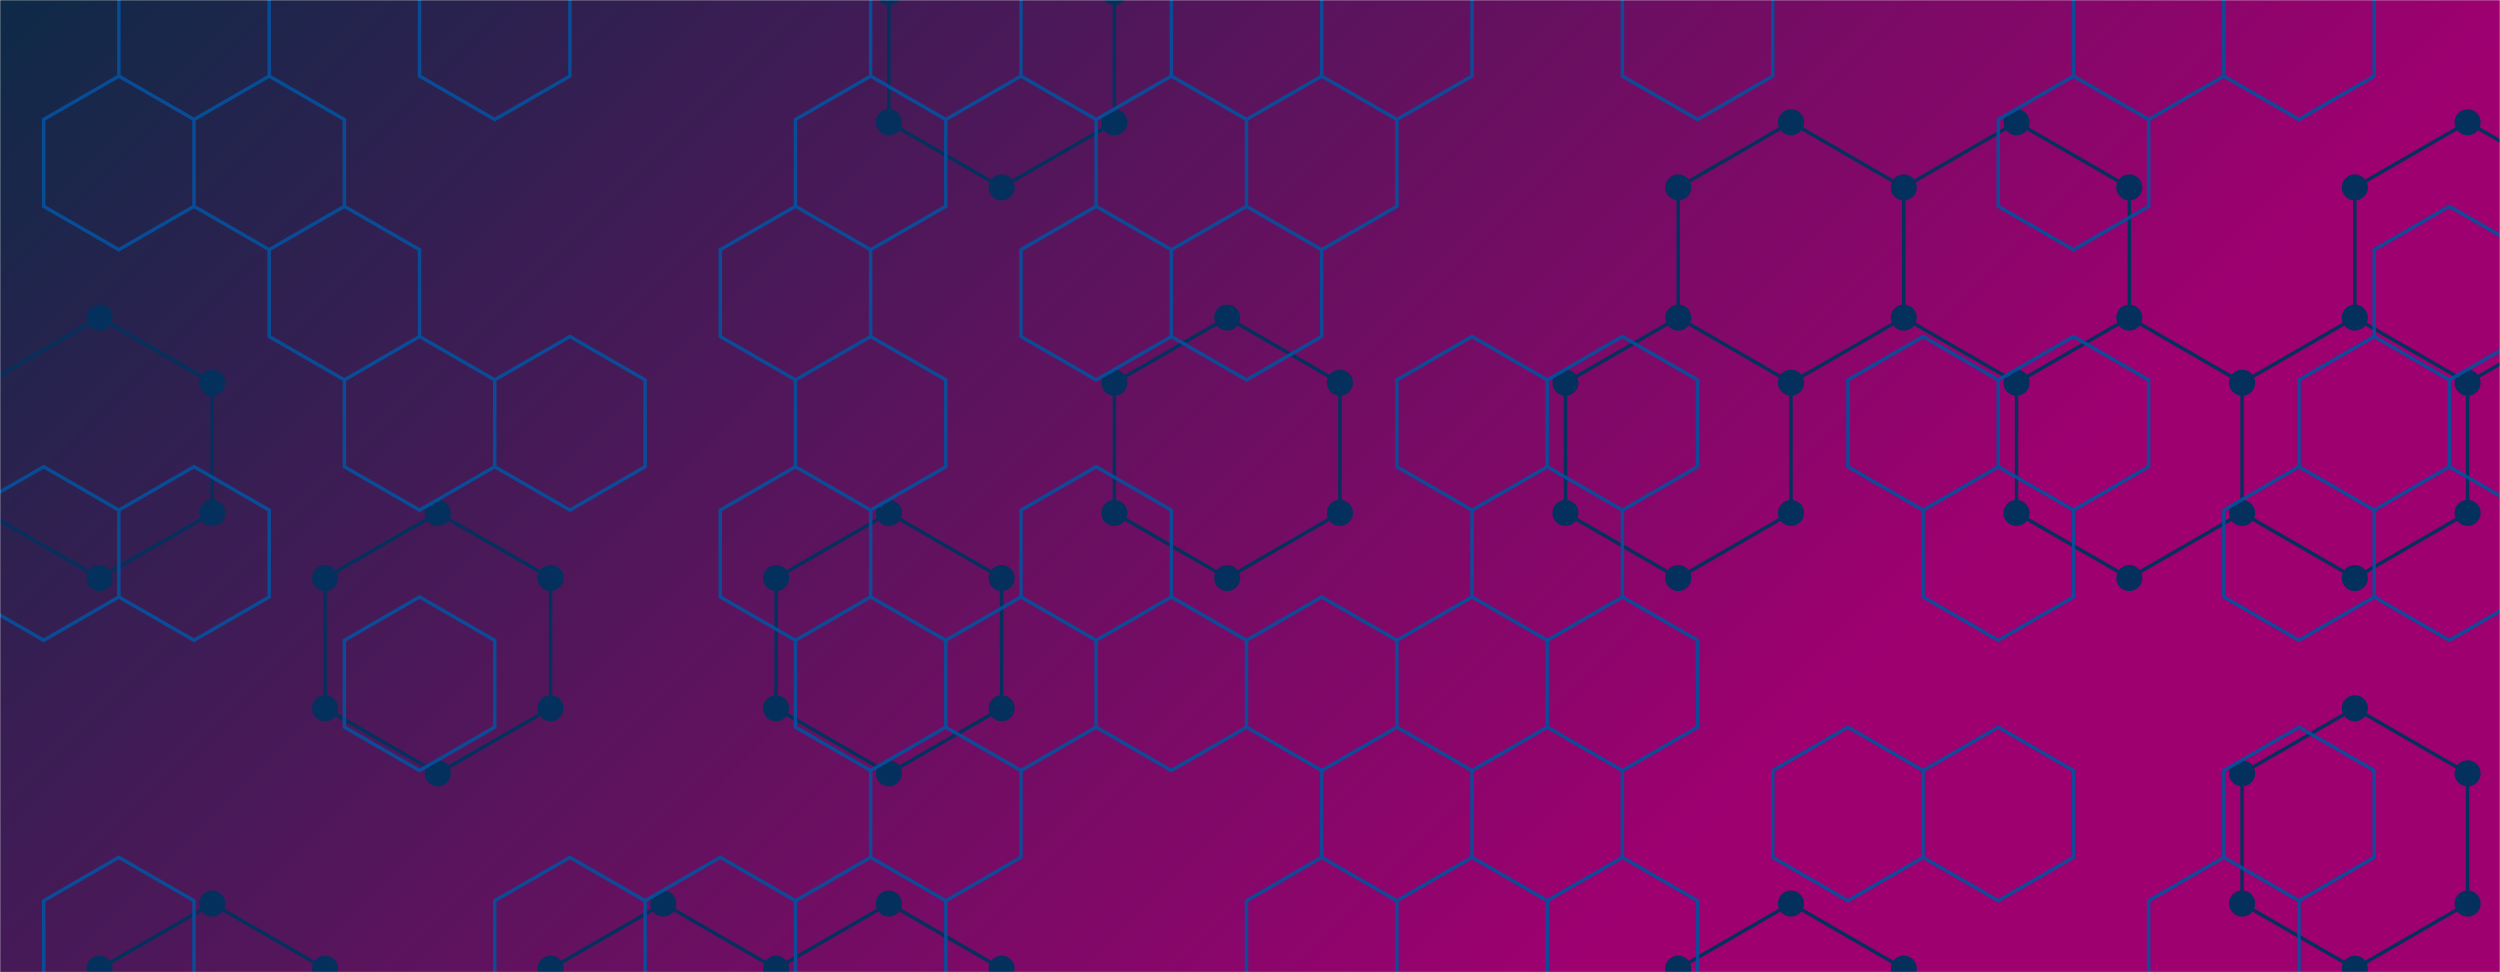 <svg xmlns="http://www.w3.org/2000/svg" version="1.1" xmlns:xlink="http://www.w3.org/1999/xlink" xmlns:svgjs="http://svgjs.com/svgjs" width="1440" height="560" preserveAspectRatio="none" viewBox="0 0 1440 560"><g mask="url(&quot;#SvgjsMask1115&quot;)" fill="none"><rect width="1440" height="560" x="0" y="0" fill="url(#SvgjsLinearGradient1116)"></rect><path d="M57.31 182.95L122.26 220.45L122.26 295.45L57.31 332.95L-7.64 295.45L-7.64 220.45zM122.26 520.45L187.22 557.95L187.22 632.95L122.26 670.45L57.31 632.95L57.31 557.95zM252.17 295.45L317.13 332.95L317.13 407.95L252.17 445.45L187.22 407.95L187.22 332.95zM382.08 520.45L447.03 557.95L447.03 632.95L382.08 670.45L317.13 632.95L317.13 557.95zM511.99 295.45L576.94 332.95L576.94 407.95L511.99 445.45L447.03 407.95L447.03 332.95zM511.99 520.45L576.94 557.95L576.94 632.95L511.99 670.45L447.03 632.95L447.03 557.95zM576.94 -42.05L641.89 -4.55L641.89 70.45L576.94 107.95L511.99 70.45L511.99 -4.55zM706.85 182.95L771.8 220.45L771.8 295.45L706.85 332.95L641.89 295.45L641.89 220.45zM1031.62 70.45L1096.57 107.95L1096.57 182.95L1031.62 220.45L966.66 182.95L966.66 107.95zM966.66 182.95L1031.62 220.45L1031.62 295.45L966.66 332.95L901.71 295.45L901.71 220.45zM1031.62 520.45L1096.57 557.95L1096.57 632.95L1031.62 670.45L966.66 632.95L966.66 557.95zM1161.52 70.45L1226.48 107.95L1226.48 182.95L1161.52 220.45L1096.57 182.95L1096.57 107.95zM1226.48 182.95L1291.43 220.45L1291.43 295.45L1226.48 332.95L1161.52 295.45L1161.52 220.45zM1421.34 70.45L1486.29 107.95L1486.29 182.95L1421.34 220.45L1356.38 182.95L1356.38 107.95zM1356.38 182.95L1421.34 220.45L1421.34 295.45L1356.38 332.95L1291.43 295.45L1291.43 220.45zM1356.38 407.95L1421.34 445.45L1421.34 520.45L1356.38 557.95L1291.43 520.45L1291.43 445.45z" stroke="#03305d" stroke-width="2"></path><path d="M49.81 182.95 a7.5 7.5 0 1 0 15 0 a7.5 7.5 0 1 0 -15 0zM114.76 220.45 a7.5 7.5 0 1 0 15 0 a7.5 7.5 0 1 0 -15 0zM114.76 295.45 a7.5 7.5 0 1 0 15 0 a7.5 7.5 0 1 0 -15 0zM49.81 332.95 a7.5 7.5 0 1 0 15 0 a7.5 7.5 0 1 0 -15 0zM-15.14 295.45 a7.5 7.5 0 1 0 15 0 a7.5 7.5 0 1 0 -15 0zM-15.14 220.45 a7.5 7.5 0 1 0 15 0 a7.5 7.5 0 1 0 -15 0zM114.76 520.45 a7.5 7.5 0 1 0 15 0 a7.5 7.5 0 1 0 -15 0zM179.72 557.95 a7.5 7.5 0 1 0 15 0 a7.5 7.5 0 1 0 -15 0zM179.72 632.95 a7.5 7.5 0 1 0 15 0 a7.5 7.5 0 1 0 -15 0zM114.76 670.45 a7.5 7.5 0 1 0 15 0 a7.5 7.5 0 1 0 -15 0zM49.81 632.95 a7.5 7.5 0 1 0 15 0 a7.5 7.5 0 1 0 -15 0zM49.81 557.95 a7.5 7.5 0 1 0 15 0 a7.5 7.5 0 1 0 -15 0zM244.67 295.45 a7.5 7.5 0 1 0 15 0 a7.5 7.5 0 1 0 -15 0zM309.63 332.95 a7.5 7.5 0 1 0 15 0 a7.5 7.5 0 1 0 -15 0zM309.63 407.95 a7.5 7.5 0 1 0 15 0 a7.5 7.5 0 1 0 -15 0zM244.67 445.45 a7.5 7.5 0 1 0 15 0 a7.5 7.5 0 1 0 -15 0zM179.72 407.95 a7.5 7.5 0 1 0 15 0 a7.5 7.5 0 1 0 -15 0zM179.72 332.95 a7.5 7.5 0 1 0 15 0 a7.5 7.5 0 1 0 -15 0zM374.58 520.45 a7.5 7.5 0 1 0 15 0 a7.5 7.5 0 1 0 -15 0zM439.53 557.95 a7.5 7.5 0 1 0 15 0 a7.5 7.5 0 1 0 -15 0zM439.53 632.95 a7.5 7.5 0 1 0 15 0 a7.5 7.5 0 1 0 -15 0zM374.58 670.45 a7.5 7.5 0 1 0 15 0 a7.5 7.5 0 1 0 -15 0zM309.63 632.95 a7.5 7.5 0 1 0 15 0 a7.5 7.5 0 1 0 -15 0zM309.63 557.95 a7.5 7.5 0 1 0 15 0 a7.5 7.5 0 1 0 -15 0zM504.49 295.45 a7.5 7.5 0 1 0 15 0 a7.5 7.5 0 1 0 -15 0zM569.44 332.95 a7.5 7.5 0 1 0 15 0 a7.5 7.5 0 1 0 -15 0zM569.44 407.95 a7.5 7.5 0 1 0 15 0 a7.5 7.5 0 1 0 -15 0zM504.49 445.45 a7.5 7.5 0 1 0 15 0 a7.5 7.5 0 1 0 -15 0zM439.53 407.95 a7.5 7.5 0 1 0 15 0 a7.5 7.5 0 1 0 -15 0zM439.53 332.95 a7.5 7.5 0 1 0 15 0 a7.5 7.5 0 1 0 -15 0zM504.49 520.45 a7.5 7.5 0 1 0 15 0 a7.5 7.5 0 1 0 -15 0zM569.44 557.95 a7.5 7.5 0 1 0 15 0 a7.5 7.5 0 1 0 -15 0zM569.44 632.95 a7.5 7.5 0 1 0 15 0 a7.5 7.5 0 1 0 -15 0zM504.49 670.45 a7.5 7.5 0 1 0 15 0 a7.5 7.5 0 1 0 -15 0zM569.44 -42.05 a7.5 7.5 0 1 0 15 0 a7.5 7.5 0 1 0 -15 0zM634.39 -4.55 a7.5 7.5 0 1 0 15 0 a7.5 7.5 0 1 0 -15 0zM634.39 70.45 a7.5 7.5 0 1 0 15 0 a7.5 7.5 0 1 0 -15 0zM569.44 107.95 a7.5 7.5 0 1 0 15 0 a7.5 7.5 0 1 0 -15 0zM504.49 70.45 a7.5 7.5 0 1 0 15 0 a7.5 7.5 0 1 0 -15 0zM504.49 -4.55 a7.5 7.5 0 1 0 15 0 a7.5 7.5 0 1 0 -15 0zM699.35 182.95 a7.5 7.5 0 1 0 15 0 a7.5 7.5 0 1 0 -15 0zM764.3 220.45 a7.5 7.5 0 1 0 15 0 a7.5 7.5 0 1 0 -15 0zM764.3 295.45 a7.5 7.5 0 1 0 15 0 a7.5 7.5 0 1 0 -15 0zM699.35 332.95 a7.5 7.5 0 1 0 15 0 a7.5 7.5 0 1 0 -15 0zM634.39 295.45 a7.5 7.5 0 1 0 15 0 a7.5 7.5 0 1 0 -15 0zM634.39 220.45 a7.5 7.5 0 1 0 15 0 a7.5 7.5 0 1 0 -15 0zM1024.12 70.45 a7.5 7.5 0 1 0 15 0 a7.5 7.5 0 1 0 -15 0zM1089.07 107.95 a7.5 7.5 0 1 0 15 0 a7.5 7.5 0 1 0 -15 0zM1089.07 182.95 a7.5 7.5 0 1 0 15 0 a7.5 7.5 0 1 0 -15 0zM1024.12 220.45 a7.5 7.5 0 1 0 15 0 a7.5 7.5 0 1 0 -15 0zM959.16 182.95 a7.5 7.5 0 1 0 15 0 a7.5 7.5 0 1 0 -15 0zM959.16 107.95 a7.5 7.5 0 1 0 15 0 a7.5 7.5 0 1 0 -15 0zM1024.12 295.45 a7.5 7.5 0 1 0 15 0 a7.5 7.5 0 1 0 -15 0zM959.16 332.95 a7.5 7.5 0 1 0 15 0 a7.5 7.5 0 1 0 -15 0zM894.21 295.45 a7.5 7.5 0 1 0 15 0 a7.5 7.5 0 1 0 -15 0zM894.21 220.45 a7.5 7.5 0 1 0 15 0 a7.5 7.5 0 1 0 -15 0zM1024.12 520.45 a7.5 7.5 0 1 0 15 0 a7.5 7.5 0 1 0 -15 0zM1089.07 557.95 a7.5 7.5 0 1 0 15 0 a7.5 7.5 0 1 0 -15 0zM1089.07 632.95 a7.5 7.5 0 1 0 15 0 a7.5 7.5 0 1 0 -15 0zM1024.12 670.45 a7.5 7.5 0 1 0 15 0 a7.5 7.5 0 1 0 -15 0zM959.16 632.95 a7.5 7.5 0 1 0 15 0 a7.5 7.5 0 1 0 -15 0zM959.16 557.95 a7.5 7.5 0 1 0 15 0 a7.5 7.5 0 1 0 -15 0zM1154.02 70.45 a7.5 7.5 0 1 0 15 0 a7.5 7.5 0 1 0 -15 0zM1218.98 107.95 a7.5 7.5 0 1 0 15 0 a7.5 7.5 0 1 0 -15 0zM1218.98 182.95 a7.5 7.5 0 1 0 15 0 a7.5 7.5 0 1 0 -15 0zM1154.02 220.45 a7.5 7.5 0 1 0 15 0 a7.5 7.5 0 1 0 -15 0zM1283.93 220.45 a7.5 7.5 0 1 0 15 0 a7.5 7.5 0 1 0 -15 0zM1283.93 295.45 a7.5 7.5 0 1 0 15 0 a7.5 7.5 0 1 0 -15 0zM1218.98 332.95 a7.5 7.5 0 1 0 15 0 a7.5 7.5 0 1 0 -15 0zM1154.02 295.45 a7.5 7.5 0 1 0 15 0 a7.5 7.5 0 1 0 -15 0zM1413.84 70.45 a7.5 7.5 0 1 0 15 0 a7.5 7.5 0 1 0 -15 0zM1478.79 107.95 a7.5 7.5 0 1 0 15 0 a7.5 7.5 0 1 0 -15 0zM1478.79 182.95 a7.5 7.5 0 1 0 15 0 a7.5 7.5 0 1 0 -15 0zM1413.84 220.45 a7.5 7.5 0 1 0 15 0 a7.5 7.5 0 1 0 -15 0zM1348.88 182.95 a7.5 7.5 0 1 0 15 0 a7.5 7.5 0 1 0 -15 0zM1348.88 107.95 a7.5 7.5 0 1 0 15 0 a7.5 7.5 0 1 0 -15 0zM1413.84 295.45 a7.5 7.5 0 1 0 15 0 a7.5 7.5 0 1 0 -15 0zM1348.88 332.95 a7.5 7.5 0 1 0 15 0 a7.5 7.5 0 1 0 -15 0zM1348.88 407.95 a7.5 7.5 0 1 0 15 0 a7.5 7.5 0 1 0 -15 0zM1413.84 445.45 a7.5 7.5 0 1 0 15 0 a7.5 7.5 0 1 0 -15 0zM1413.84 520.45 a7.5 7.5 0 1 0 15 0 a7.5 7.5 0 1 0 -15 0zM1348.88 557.95 a7.5 7.5 0 1 0 15 0 a7.5 7.5 0 1 0 -15 0zM1283.93 520.45 a7.5 7.5 0 1 0 15 0 a7.5 7.5 0 1 0 -15 0zM1283.93 445.45 a7.5 7.5 0 1 0 15 0 a7.5 7.5 0 1 0 -15 0z" fill="#03305d"></path><path d="M68.45 43.83L111.75 68.83L111.75 118.83L68.45 143.83L25.15 118.83L25.15 68.83zM25.15 268.83L68.45 293.83L68.45 343.83L25.15 368.83L-18.15 343.83L-18.15 293.83zM68.45 493.83L111.75 518.83L111.75 568.83L68.45 593.83L25.15 568.83L25.15 518.83zM111.75 -31.17L155.06 -6.17L155.06 43.83L111.75 68.83L68.45 43.83L68.45 -6.17zM155.06 43.83L198.36 68.83L198.36 118.83L155.06 143.83L111.75 118.83L111.75 68.83zM111.75 268.83L155.06 293.83L155.06 343.83L111.75 368.83L68.45 343.83L68.45 293.83zM198.36 118.83L241.66 143.83L241.66 193.83L198.36 218.83L155.06 193.83L155.06 143.83zM241.66 193.83L284.96 218.83L284.96 268.83L241.66 293.83L198.36 268.83L198.36 218.83zM241.66 343.83L284.96 368.83L284.96 418.83L241.66 443.83L198.36 418.83L198.36 368.83zM284.96 -31.17L328.27 -6.17L328.27 43.83L284.96 68.83L241.66 43.83L241.66 -6.17zM328.27 193.83L371.57 218.83L371.57 268.83L328.27 293.83L284.96 268.83L284.96 218.83zM328.27 493.83L371.57 518.83L371.57 568.83L328.27 593.83L284.96 568.83L284.96 518.83zM414.87 493.83L458.18 518.83L458.18 568.83L414.87 593.83L371.57 568.83L371.57 518.83zM501.48 43.83L544.78 68.83L544.78 118.83L501.48 143.83L458.18 118.83L458.18 68.83zM458.18 118.83L501.48 143.83L501.48 193.83L458.18 218.83L414.87 193.83L414.87 143.83zM501.48 193.83L544.78 218.83L544.78 268.83L501.48 293.83L458.18 268.83L458.18 218.83zM458.18 268.83L501.48 293.83L501.48 343.83L458.18 368.83L414.87 343.83L414.87 293.83zM501.48 343.83L544.78 368.83L544.78 418.83L501.48 443.83L458.18 418.83L458.18 368.83zM501.48 493.83L544.78 518.83L544.78 568.83L501.48 593.83L458.18 568.83L458.18 518.83zM544.78 -31.17L588.08 -6.17L588.08 43.83L544.78 68.83L501.48 43.83L501.48 -6.17zM588.08 343.83L631.38 368.83L631.38 418.83L588.08 443.83L544.78 418.83L544.78 368.83zM544.78 418.83L588.08 443.83L588.08 493.83L544.78 518.83L501.48 493.83L501.48 443.83zM631.38 -31.17L674.69 -6.17L674.69 43.83L631.38 68.83L588.08 43.83L588.08 -6.17zM674.69 43.83L717.99 68.83L717.99 118.83L674.69 143.83L631.38 118.83L631.38 68.83zM631.38 118.83L674.69 143.83L674.69 193.83L631.38 218.83L588.08 193.83L588.08 143.83zM631.38 268.83L674.69 293.83L674.69 343.83L631.38 368.83L588.08 343.83L588.08 293.83zM674.69 343.83L717.99 368.83L717.99 418.83L674.69 443.83L631.38 418.83L631.38 368.83zM761.29 43.83L804.6 68.83L804.6 118.83L761.29 143.83L717.99 118.83L717.99 68.83zM717.99 118.83L761.29 143.83L761.29 193.83L717.99 218.83L674.69 193.83L674.69 143.83zM761.29 343.83L804.6 368.83L804.6 418.83L761.29 443.83L717.99 418.83L717.99 368.83zM761.29 493.83L804.6 518.83L804.6 568.83L761.29 593.83L717.99 568.83L717.99 518.83zM804.6 -31.17L847.9 -6.17L847.9 43.83L804.6 68.83L761.29 43.83L761.29 -6.17zM847.9 193.83L891.2 218.83L891.2 268.83L847.9 293.83L804.6 268.83L804.6 218.83zM847.9 343.83L891.2 368.83L891.2 418.83L847.9 443.83L804.6 418.83L804.6 368.83zM804.6 418.83L847.9 443.83L847.9 493.83L804.6 518.83L761.29 493.83L761.29 443.83zM934.5 193.83L977.81 218.83L977.81 268.83L934.5 293.83L891.2 268.83L891.2 218.83zM891.2 268.83L934.5 293.83L934.5 343.83L891.2 368.83L847.9 343.83L847.9 293.83zM934.5 343.83L977.81 368.83L977.81 418.83L934.5 443.83L891.2 418.83L891.2 368.83zM891.2 418.83L934.5 443.83L934.5 493.83L891.2 518.83L847.9 493.83L847.9 443.83zM934.5 493.83L977.81 518.83L977.81 568.83L934.5 593.83L891.2 568.83L891.2 518.83zM977.81 -31.17L1021.11 -6.17L1021.11 43.83L977.81 68.83L934.5 43.83L934.5 -6.17zM1107.71 193.83L1151.02 218.83L1151.02 268.83L1107.71 293.83L1064.41 268.83L1064.41 218.83zM1064.41 418.83L1107.71 443.83L1107.71 493.83L1064.41 518.83L1021.11 493.83L1021.11 443.83zM1194.32 43.83L1237.62 68.83L1237.62 118.83L1194.32 143.83L1151.02 118.83L1151.02 68.83zM1194.32 193.83L1237.62 218.83L1237.62 268.83L1194.32 293.83L1151.02 268.83L1151.02 218.83zM1151.02 268.83L1194.32 293.83L1194.32 343.83L1151.02 368.83L1107.71 343.83L1107.71 293.83zM1151.02 418.83L1194.32 443.83L1194.32 493.83L1151.02 518.83L1107.71 493.83L1107.71 443.83zM1237.62 -31.17L1280.92 -6.17L1280.92 43.83L1237.62 68.83L1194.32 43.83L1194.32 -6.17zM1280.92 493.83L1324.23 518.83L1324.23 568.83L1280.92 593.83L1237.62 568.83L1237.62 518.83zM1324.23 -31.17L1367.53 -6.17L1367.53 43.83L1324.23 68.83L1280.92 43.83L1280.92 -6.17zM1367.53 193.83L1410.83 218.83L1410.83 268.83L1367.53 293.83L1324.23 268.83L1324.23 218.83zM1324.23 268.83L1367.53 293.83L1367.53 343.83L1324.23 368.83L1280.92 343.83L1280.92 293.83zM1324.23 418.83L1367.53 443.83L1367.53 493.83L1324.23 518.83L1280.92 493.83L1280.92 443.83zM1410.83 118.83L1454.13 143.83L1454.13 193.83L1410.83 218.83L1367.53 193.83L1367.53 143.83zM1454.13 193.83L1497.44 218.83L1497.44 268.83L1454.13 293.83L1410.83 268.83L1410.83 218.83zM1410.83 268.83L1454.13 293.83L1454.13 343.83L1410.83 368.83L1367.53 343.83L1367.53 293.83z" stroke="rgba(6, 80, 156, 0.93)" stroke-width="2"></path></g><defs><mask id="SvgjsMask1115"><rect width="1440" height="560" fill="#ffffff"></rect></mask><linearGradient x1="15.28%" y1="-39.29%" x2="84.72%" y2="139.29%" gradientUnits="userSpaceOnUse" id="SvgjsLinearGradient1116"><stop stop-color="#0e2a47" offset="0"></stop><stop stop-color="rgba(158, 0, 112, 1)" offset="0.73"></stop><stop stop-color="rgba(158, 0, 112, 1)" offset="1"></stop></linearGradient></defs></svg>